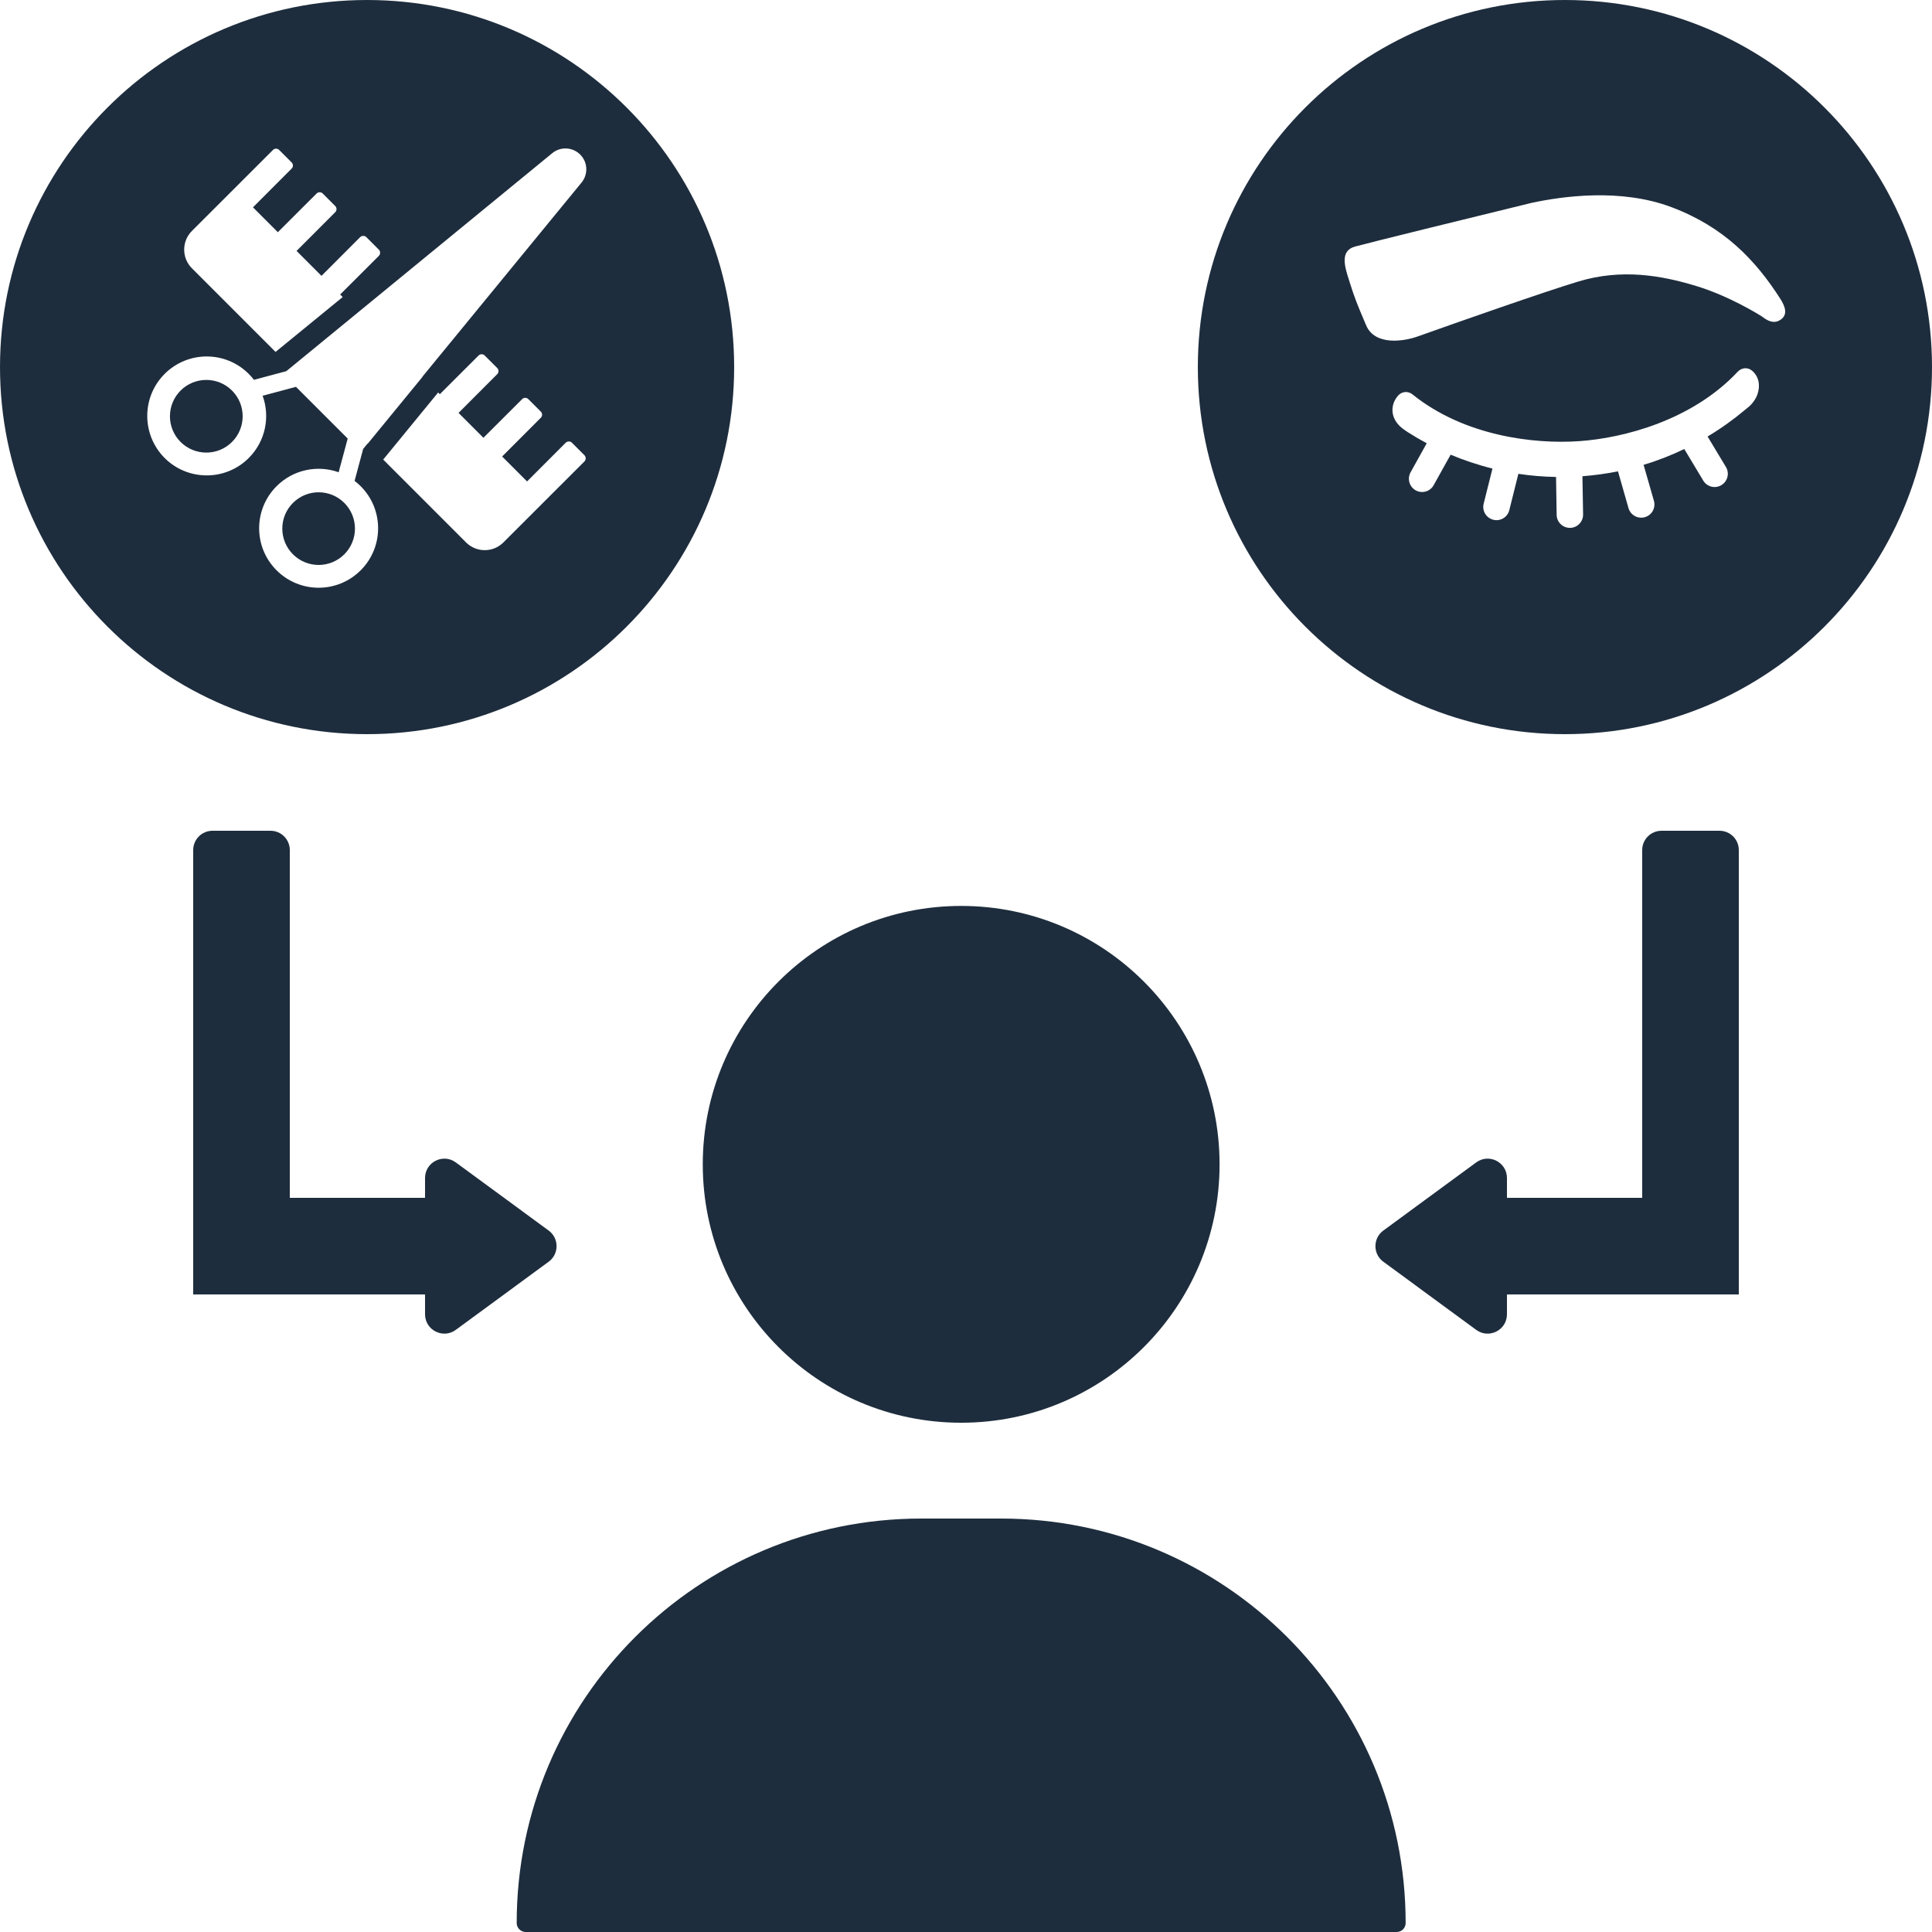 <svg width="32" height="32" viewBox="0 0 32 32" fill="none" xmlns="http://www.w3.org/2000/svg">
    <g clip-path="url(#clip0_8909:59845)">
        <path d="M8.558 31.851C8.558 28.151 11.558 25.152 15.258 25.152H16.582C20.282 25.152 23.282 28.151 23.282 31.851C23.282 31.933 23.215 32 23.133 32H8.707C8.625 32 8.558 31.933 8.558 31.851Z" fill="#1E2D3D"/>
        <path d="M20.2 19.285C20.2 21.649 18.284 23.565 15.92 23.565C13.556 23.565 11.64 21.649 11.64 19.285C11.64 16.922 13.556 15.005 15.92 15.005C18.284 15.005 20.2 16.922 20.2 19.285Z" fill="#1E2D3D"/>
        <path d="M28.48 13.76C28.657 13.76 28.8 13.903 28.8 14.08V19.84H27.2V14.08C27.2 13.903 27.343 13.76 27.52 13.76H28.48Z" fill="#1E2D3D"/>
        <path d="M3.52 13.76C3.343 13.76 3.2 13.903 3.2 14.08L3.2 19.84H4.8L4.8 14.08C4.8 13.903 4.657 13.76 4.48 13.76H3.52Z" fill="#1E2D3D"/>
        <path d="M7.04 19.512C7.04 19.249 7.338 19.098 7.549 19.253L9.088 20.382C9.262 20.51 9.262 20.77 9.088 20.898L7.549 22.027C7.338 22.182 7.04 22.031 7.04 21.768V19.512Z" fill="#1E2D3D"/>
        <path d="M24.96 19.512C24.96 19.249 24.662 19.098 24.451 19.253L22.912 20.382C22.738 20.51 22.738 20.77 22.912 20.898L24.451 22.027C24.662 22.182 24.96 22.031 24.96 21.768V19.512Z" fill="#1E2D3D"/>
        <path d="M28.8 21.44H24.96V19.84H28.8V21.44Z" fill="#1E2D3D"/>
        <path d="M3.2 21.44H7.04V19.84H3.2L3.2 21.44Z" fill="#1E2D3D"/>
        <path d="M3.843 7.32C3.608 7.555 3.226 7.555 2.991 7.32C2.756 7.085 2.756 6.704 2.991 6.469C3.226 6.234 3.608 6.234 3.843 6.469C4.078 6.704 4.078 7.085 3.843 7.32Z" fill="#1E2D3D"/>
        <path d="M4.852 9.181C5.087 9.416 5.468 9.416 5.703 9.181C5.938 8.946 5.938 8.565 5.703 8.33C5.468 8.095 5.087 8.095 4.852 8.33C4.617 8.565 4.617 8.946 4.852 9.181Z" fill="#1E2D3D"/>
        <path fill-rule="evenodd" clip-rule="evenodd" d="M12.16 6.08C12.16 9.438 9.438 12.16 6.08 12.16C2.722 12.16 0 9.438 0 6.08C0 2.722 2.722 0 6.08 0C9.438 0 12.16 2.722 12.16 6.08ZM3.179 3.825L4.521 2.484C4.549 2.455 4.595 2.455 4.624 2.484L4.83 2.69C4.859 2.719 4.859 2.765 4.83 2.793L4.19 3.434L4.602 3.846L5.243 3.206C5.271 3.177 5.318 3.177 5.346 3.206L5.552 3.412C5.581 3.441 5.581 3.487 5.552 3.515L4.912 4.156L5.325 4.569L5.965 3.928C5.994 3.9 6.04 3.9 6.068 3.928L6.275 4.135C6.303 4.163 6.303 4.209 6.275 4.238L5.634 4.878L5.676 4.92L4.564 5.829L3.179 4.444C3.008 4.273 3.008 3.996 3.179 3.825ZM6.996 6.24L9.633 3.023C9.682 2.963 9.709 2.888 9.711 2.811C9.715 2.615 9.555 2.455 9.359 2.459C9.282 2.46 9.207 2.488 9.147 2.537L4.742 6.148L4.206 6.291C4.18 6.257 4.151 6.224 4.12 6.193C3.736 5.808 3.112 5.808 2.727 6.193C2.343 6.577 2.343 7.201 2.727 7.586C3.112 7.97 3.736 7.97 4.12 7.586C4.399 7.307 4.476 6.903 4.35 6.555L4.902 6.407L5.759 7.264L5.609 7.822C5.262 7.698 4.859 7.775 4.581 8.053C4.196 8.438 4.196 9.062 4.581 9.446C4.966 9.831 5.589 9.831 5.974 9.446C6.359 9.062 6.359 8.438 5.974 8.053C5.942 8.021 5.908 7.992 5.873 7.965L6.015 7.436L6.085 7.35L6.088 7.352L6.998 6.242L6.996 6.24ZM7.719 8.984L6.347 7.612L7.257 6.501L7.285 6.529L7.926 5.889C7.954 5.86 8 5.86 8.029 5.889L8.235 6.095C8.264 6.123 8.264 6.17 8.235 6.198L7.595 6.839L8.007 7.251L8.648 6.611C8.676 6.582 8.723 6.582 8.751 6.611L8.957 6.817C8.986 6.846 8.986 6.892 8.957 6.92L8.317 7.561L8.73 7.974L9.37 7.333C9.399 7.305 9.445 7.305 9.473 7.333L9.68 7.54C9.708 7.568 9.708 7.614 9.68 7.643L8.338 8.984C8.167 9.155 7.89 9.155 7.719 8.984Z" fill="#1E2D3D"/>
        <path fill-rule="evenodd" clip-rule="evenodd" d="M32 6.08C32 9.438 29.278 12.16 25.92 12.16C22.562 12.16 19.84 9.438 19.84 6.08C19.84 2.722 22.562 0 25.92 0C29.278 0 32 2.722 32 6.08ZM29.109 6.53C29.157 6.393 29.138 6.242 29.022 6.142C28.95 6.079 28.848 6.087 28.782 6.157L28.78 6.159C28.027 6.961 26.899 7.255 26.157 7.307C25.415 7.359 24.258 7.225 23.4 6.536L23.398 6.534C23.323 6.474 23.221 6.48 23.157 6.552C23.01 6.721 23.034 6.957 23.244 7.107C23.269 7.126 23.296 7.144 23.324 7.162C23.411 7.218 23.514 7.279 23.631 7.342L23.363 7.824C23.305 7.93 23.343 8.063 23.449 8.122C23.554 8.18 23.688 8.142 23.746 8.036L24.027 7.531C24.232 7.617 24.464 7.697 24.72 7.761L24.574 8.343C24.545 8.461 24.616 8.579 24.734 8.609C24.851 8.638 24.97 8.567 24.999 8.449L25.149 7.848C25.346 7.878 25.554 7.896 25.773 7.9L25.783 8.528C25.785 8.649 25.885 8.745 26.006 8.743C26.127 8.741 26.223 8.641 26.221 8.52L26.21 7.888C26.416 7.872 26.613 7.844 26.799 7.807L26.973 8.416C27.006 8.532 27.128 8.599 27.244 8.566C27.36 8.533 27.427 8.412 27.394 8.295L27.223 7.699C27.47 7.625 27.694 7.535 27.897 7.437L28.211 7.96C28.273 8.064 28.408 8.098 28.512 8.035C28.615 7.973 28.649 7.839 28.587 7.735L28.283 7.23C28.525 7.085 28.723 6.938 28.874 6.812C28.907 6.786 28.937 6.761 28.966 6.737C29.015 6.695 29.055 6.643 29.084 6.588C29.094 6.569 29.103 6.549 29.109 6.53ZM22.343 4.636C22.274 4.421 22.189 4.153 22.443 4.084C22.708 4.011 24.504 3.571 25.369 3.36C25.878 3.251 26.841 3.113 27.687 3.432C28.553 3.759 29.075 4.303 29.49 4.953C29.562 5.067 29.622 5.21 29.49 5.297C29.371 5.375 29.266 5.301 29.205 5.258C29.198 5.253 29.192 5.248 29.186 5.244C29.124 5.204 28.634 4.9 28.091 4.736C27.516 4.561 26.859 4.446 26.141 4.663C25.567 4.837 24.136 5.339 23.492 5.569C23.265 5.653 22.774 5.735 22.627 5.387L22.617 5.363C22.478 5.036 22.441 4.948 22.351 4.663C22.349 4.654 22.346 4.645 22.343 4.636Z" fill="#1E2D3D"/>
    </g>
    <defs>
        <clipPath id="clip0_8909:59845">
            <rect width="32" height="32" fill="white"/>
        </clipPath>
    </defs>
</svg>
